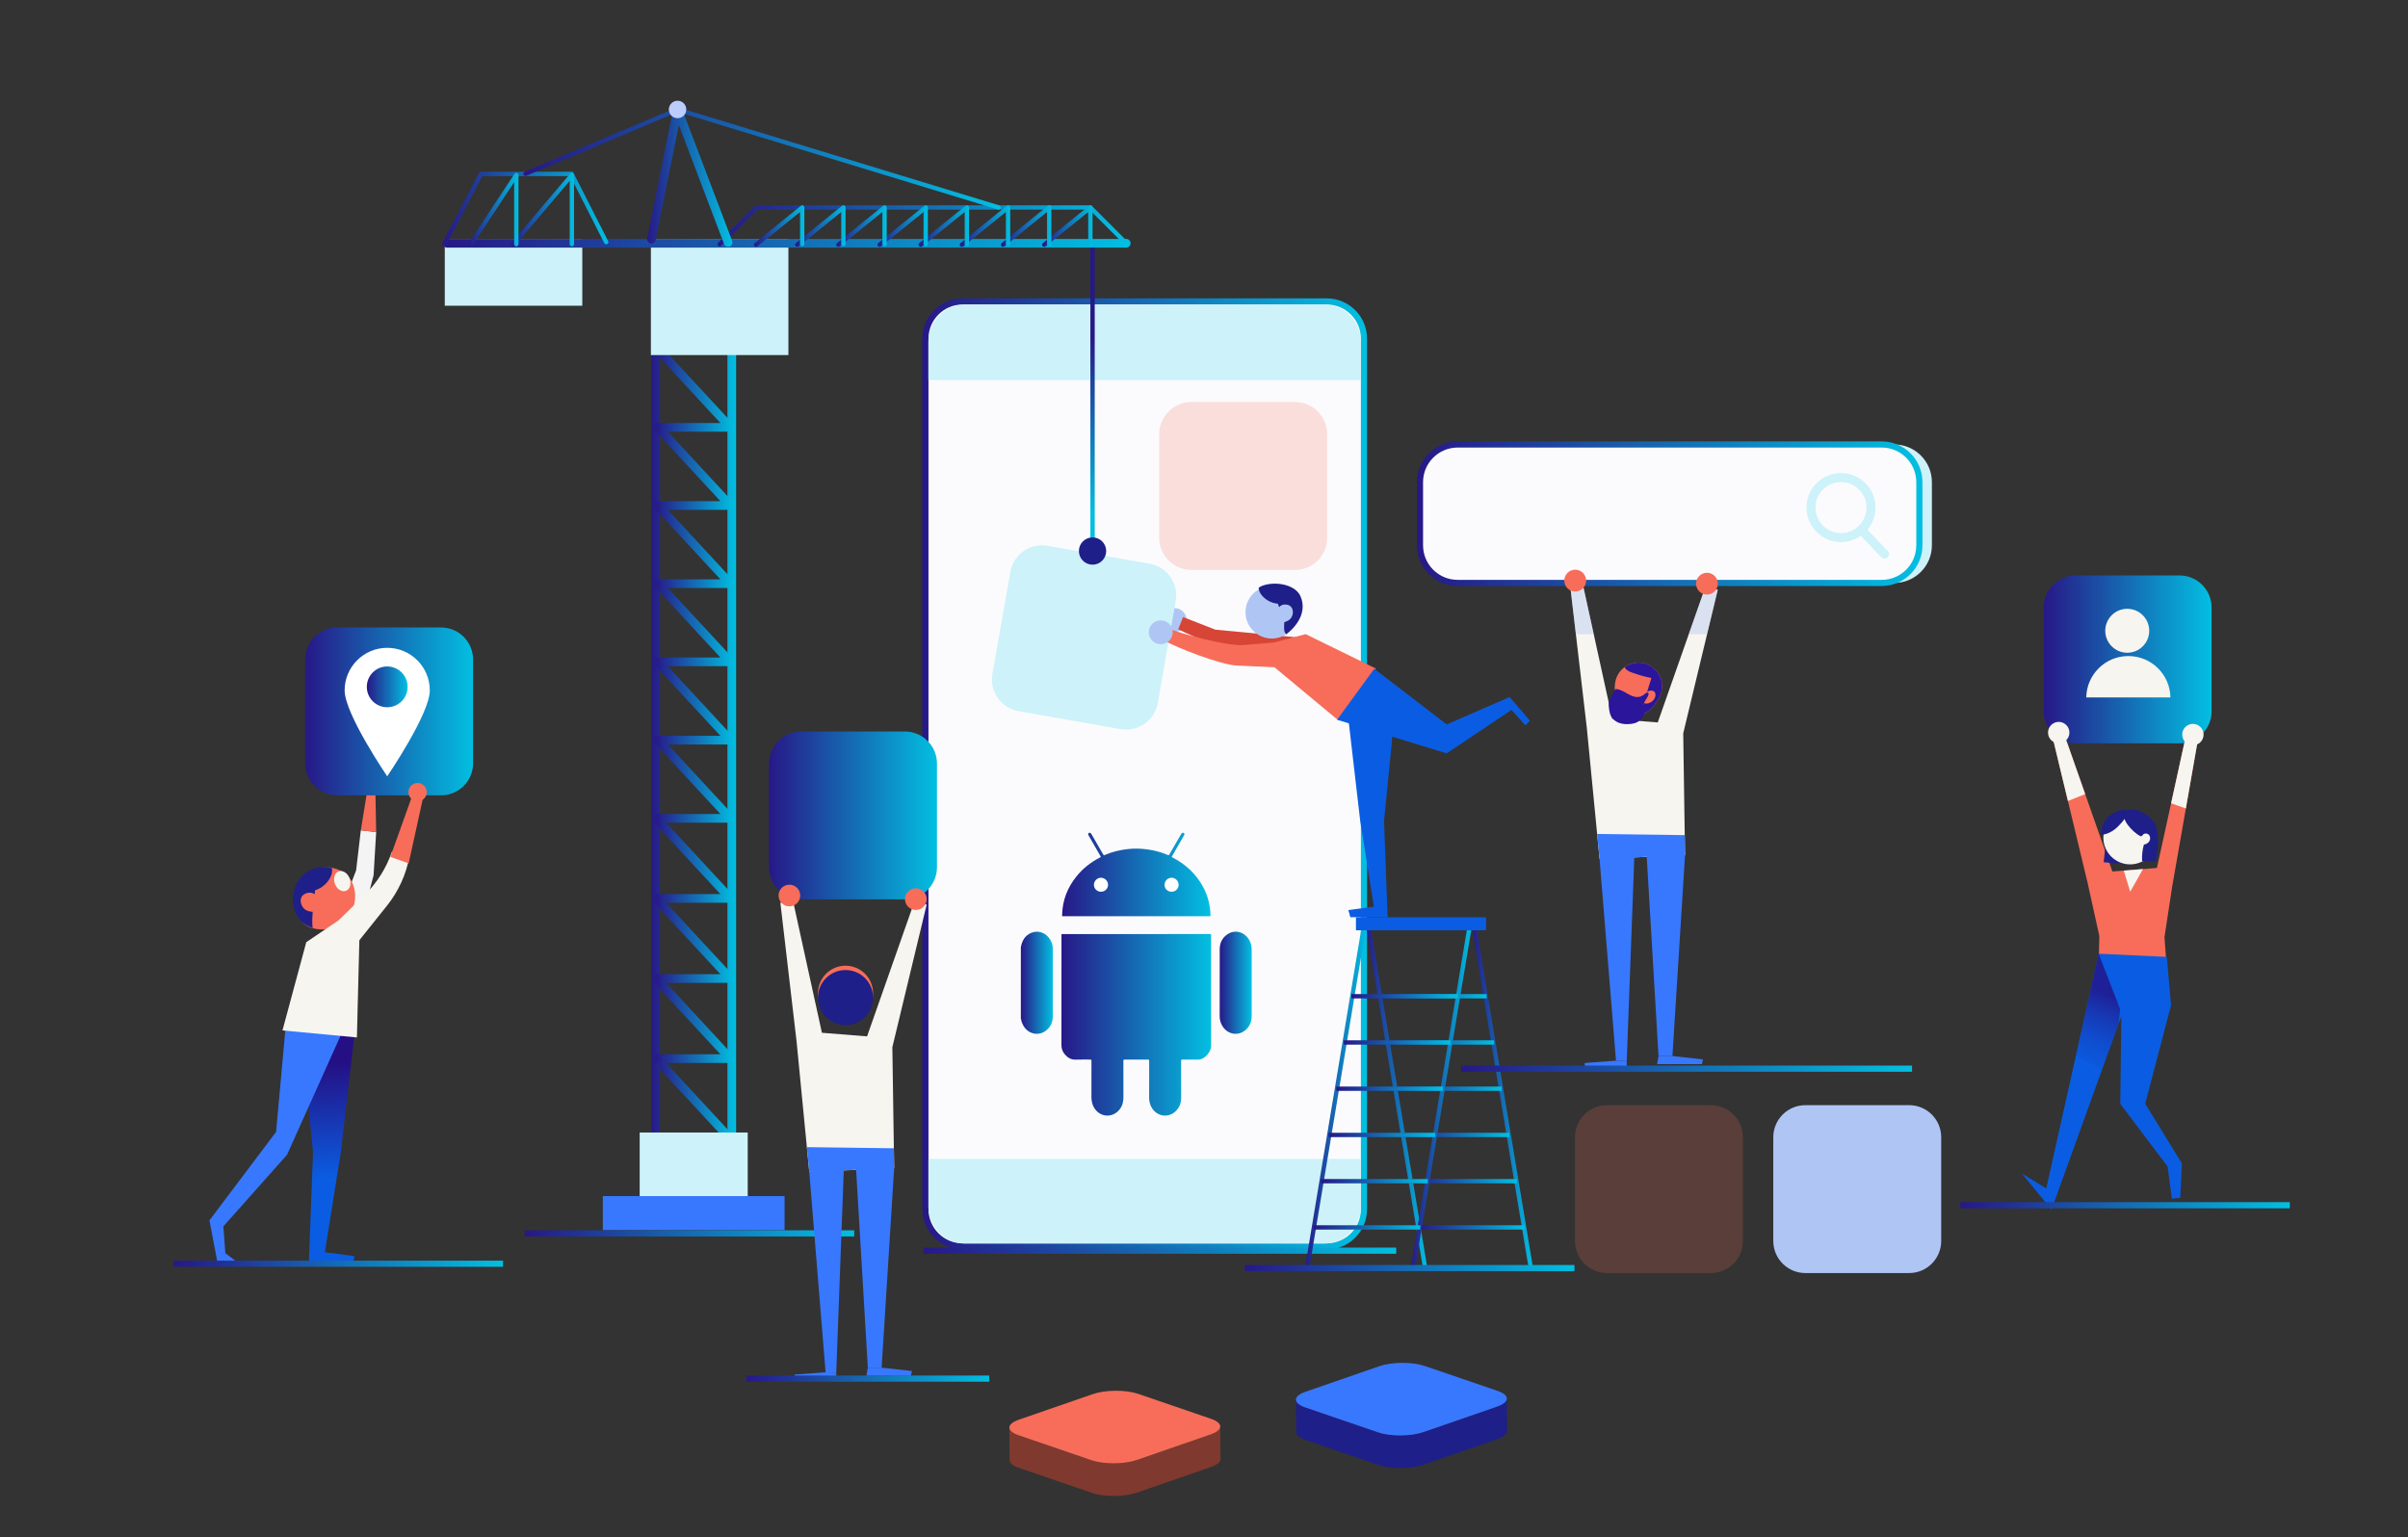 <?xml version="1.0" encoding="utf-8"?>
<!-- Generator: Adobe Illustrator 17.0.0, SVG Export Plug-In . SVG Version: 6.00 Build 0)  -->
<!DOCTYPE svg PUBLIC "-//W3C//DTD SVG 1.1//EN" "http://www.w3.org/Graphics/SVG/1.1/DTD/svg11.dtd">
<svg version="1.1" xmlns="http://www.w3.org/2000/svg" xmlns:xlink="http://www.w3.org/1999/xlink" x="0px" y="0px" width="783px"
	 height="500px" viewBox="0 0 783 500" enable-background="new 0 0 783 500" xml:space="preserve">
<rect x="0" y="0" width="783" height="500" fill="#333333" stroke="none"/>
<g id="BACKGROUND" display="none">
	<rect x="283" display="inline" fill="#AFC6F5" width="500" height="500"/>
</g>
<g id="OBJECTS">
	<polygon fill="#F4F4F4" points="117.328,270.033 115.792,283.091 106.594,306.971 115.005,309.559 121.474,284.652 
		122.321,270.609 	"/>
	
		<linearGradient id="SVGID_1_" gradientUnits="userSpaceOnUse" x1="643.599" y1="345.89" x2="641.43" y2="383.695" gradientTransform="matrix(-1 0 0 1 749.987 0)">
		<stop  offset="0.003" style="stop-color:#241084"/>
		<stop  offset="0.99" style="stop-color:#0A5DE2"/>
	</linearGradient>
	<polygon fill="url(#SVGID_1_)" points="97.673,333.176 101.782,374.733 100.413,411.265 114.569,411.265 115.33,408.544 
		105.626,407.251 110.801,374.904 115.471,334.676 	"/>
	<polygon fill="#3878FF" points="92.996,332.711 89.776,368.111 68.104,396.9 70.692,410.485 77.161,410.485 73.279,407.574 
		72.632,398.84 93.334,375.551 112.096,333.823 	"/>
	<polygon fill="#F76D59" points="122.321,270.609 122.069,257.445 119.422,257.114 117.328,270.033 	"/>
	<g>
		<path fill="#F76D59" d="M96.585,288.848c-0.976,4.787-1.029,12.107,6.156,13.26c7.129,1.144,11.427-3.375,12.47-8.148
			c1.043-4.773-0.721-10.913-8.095-11.865C102.271,281.47,97.365,285.019,96.585,288.848z"/>
		<path fill="#1F1F89" d="M101.75,301.778c-5.129-1.379-7.075-6.325-6.336-11.317c0.905-6.108,6.929-9.41,11.701-8.366
			c0.288,0.063,0.547,0.18,0.822,0.269c0.096,0.74,0.054,1.505-0.156,2.112c-0.819,2.359-2.919,4.327-5.308,5.051
			C102.473,289.527,100.975,300.231,101.75,301.778z"/>
		<path fill="#F76D59" d="M101.153,290.341c-0.726-0.107-1.476,0.074-2.12,0.426c-2.075,1.131-1.347,4.245,0.486,5.23
			c0.592,0.318,1.261,0.472,1.929,0.537c0.579,0.056,1.198,0.037,1.694-0.267c0.48-0.294,0.78-0.827,0.889-1.379
			c0.109-0.553,0.044-1.126-0.077-1.675C103.678,291.958,102.467,290.534,101.153,290.341z"/>
		
			<ellipse transform="matrix(-0.937 0.35 -0.35 -0.937 315.981 516.072)" fill="#F7F5EF" cx="111.41" cy="286.557" rx="2.551" ry="3.38"/>
	</g>
	<circle fill="#8E574A" cx="120.911" cy="255.625" r="2.977"/>
	<path fill="#F7F5EF" d="M131.922,275.602l-4.519,1.495c-1.839,5.324-4.902,10.142-8.941,14.068l-8.459,8.219l-10.415,7.034
		l-7.737,28.699l24.203,2.283l0.799-31.623l8.986-11.233c3.694-4.618,6.195-10.075,7.279-15.889L131.922,275.602z"/>
	<linearGradient id="SVGID_2_" gradientUnits="userSpaceOnUse" x1="99.229" y1="231.364" x2="153.831" y2="231.364">
		<stop  offset="0" style="stop-color:#271887"/>
		<stop  offset="1" style="stop-color:#02BFE1"/>
	</linearGradient>
	<path fill="url(#SVGID_2_)" d="M143.396,204.063h-33.733c-5.763,0-10.434,4.672-10.434,10.434v33.733
		c0,5.763,4.672,10.434,10.434,10.434h33.733c5.763,0,10.434-4.672,10.434-10.434v-33.733
		C153.831,208.735,149.159,204.063,143.396,204.063z"/>
	<circle fill="#F76D59" cx="135.786" cy="257.618" r="2.977"/>
	<polygon fill="#F76D59" points="126.929,278.674 132.883,280.787 137.668,258.981 134.253,258.205 	"/>
	<path fill="#FFFFFF" d="M139.757,224.534c0,7.647-13.847,27.945-13.847,27.945s-13.847-20.298-13.847-27.945
		c0-7.648,6.2-13.847,13.847-13.847C133.557,210.687,139.757,216.886,139.757,224.534z"/>
	<linearGradient id="SVGID_3_" gradientUnits="userSpaceOnUse" x1="119.275" y1="223.38" x2="132.545" y2="223.38">
		<stop  offset="0" style="stop-color:#271887"/>
		<stop  offset="1" style="stop-color:#02BFE1"/>
	</linearGradient>
	<circle fill="url(#SVGID_3_)" cx="125.91" cy="223.38" r="6.635"/>
	<linearGradient id="SVGID_4_" gradientUnits="userSpaceOnUse" x1="56.435" y1="410.991" x2="163.573" y2="410.991">
		<stop  offset="0" style="stop-color:#271887"/>
		<stop  offset="1" style="stop-color:#02BFE1"/>
	</linearGradient>
	
		<line fill="#FBFBFD" stroke="url(#SVGID_4_)" stroke-width="2" stroke-miterlimit="10" x1="56.435" y1="410.991" x2="163.573" y2="410.991"/>
	<linearGradient id="SVGID_5_" gradientUnits="userSpaceOnUse" x1="299.91" y1="251.695" x2="444.515" y2="251.695">
		<stop  offset="0" style="stop-color:#271887"/>
		<stop  offset="1" style="stop-color:#02BFE1"/>
	</linearGradient>
	<path fill="#FBFBFD" stroke="url(#SVGID_5_)" stroke-width="2" stroke-miterlimit="10" d="M431.407,98.036H313.018
		c-6.687,0-12.108,5.421-12.108,12.108v283.102c0,6.687,5.421,12.108,12.108,12.108h118.389c6.687,0,12.108-5.421,12.108-12.108
		V110.144C443.515,103.457,438.094,98.036,431.407,98.036z"/>
	<path fill="#CDF2F9" d="M430.564,99.054H313.815c-6.594,0-11.94,5.463-11.94,12.201v12.362h140.629v-12.362
		C442.504,104.517,437.158,99.054,430.564,99.054z"/>
	<path fill="#CDF2F9" d="M301.891,376.905v15.437c0,6.687,5.345,12.108,11.937,12.108h116.72c6.593,0,11.937-5.421,11.937-12.108
		v-15.437H301.891z"/>
	<path opacity="0.2" fill="#F76D59" d="M421.113,130.757H387.38c-5.763,0-10.434,4.672-10.434,10.434v33.733
		c0,5.763,4.672,10.434,10.434,10.434h33.733c5.763,0,10.434-4.672,10.434-10.434v-33.733
		C431.547,135.429,426.875,130.757,421.113,130.757z"/>
	<path fill="#AFC6F5" d="M620.779,359.423h-33.733c-5.763,0-10.434,4.672-10.434,10.435v33.733c0,5.763,4.672,10.434,10.434,10.434
		h33.733c5.763,0,10.434-4.672,10.434-10.434v-33.733C631.214,364.094,626.542,359.423,620.779,359.423z"/>
	<path opacity="0.2" fill="#F76D59" d="M556.294,359.423h-33.733c-5.763,0-10.435,4.672-10.435,10.435v33.733
		c0,5.763,4.672,10.434,10.435,10.434h33.733c5.763,0,10.435-4.672,10.435-10.434v-33.733
		C566.728,364.094,562.057,359.423,556.294,359.423z"/>
	<linearGradient id="SVGID_6_" gradientUnits="userSpaceOnUse" x1="300.337" y1="406.748" x2="453.999" y2="406.748">
		<stop  offset="0" style="stop-color:#271887"/>
		<stop  offset="1" style="stop-color:#02BFE1"/>
	</linearGradient>
	
		<line fill="#FBFBFD" stroke="url(#SVGID_6_)" stroke-width="2" stroke-miterlimit="10" x1="300.337" y1="406.748" x2="453.999" y2="406.748"/>
	<g>
		<g>
			<linearGradient id="SVGID_7_" gradientUnits="userSpaceOnUse" x1="478.407" y1="356.375" x2="498.516" y2="356.375">
				<stop  offset="0" style="stop-color:#271887"/>
				<stop  offset="1" style="stop-color:#02BFE1"/>
			</linearGradient>
			<polygon fill="url(#SVGID_7_)" points="497.126,412.802 478.407,300.18 479.797,299.949 498.516,412.57 			"/>
		</g>
		<g>
			<linearGradient id="SVGID_8_" gradientUnits="userSpaceOnUse" x1="444.037" y1="356.375" x2="464.147" y2="356.375">
				<stop  offset="0" style="stop-color:#271887"/>
				<stop  offset="1" style="stop-color:#02BFE1"/>
			</linearGradient>
			<polygon fill="url(#SVGID_8_)" points="462.757,412.802 444.037,300.18 445.427,299.949 464.147,412.57 			"/>
		</g>
		<g>
			<linearGradient id="SVGID_9_" gradientUnits="userSpaceOnUse" x1="448.721" y1="324" x2="483.398" y2="324">
				<stop  offset="0" style="stop-color:#271887"/>
				<stop  offset="1" style="stop-color:#02BFE1"/>
			</linearGradient>
			<rect x="448.722" y="323.295" fill="url(#SVGID_9_)" width="34.676" height="1.41"/>
		</g>
		<g>
			<linearGradient id="SVGID_10_" gradientUnits="userSpaceOnUse" x1="451.176" y1="339.037" x2="485.853" y2="339.037">
				<stop  offset="0" style="stop-color:#271887"/>
				<stop  offset="1" style="stop-color:#02BFE1"/>
			</linearGradient>
			<rect x="451.176" y="338.332" fill="url(#SVGID_10_)" width="34.677" height="1.41"/>
		</g>
		<g>
			<linearGradient id="SVGID_11_" gradientUnits="userSpaceOnUse" x1="453.632" y1="354.074" x2="488.308" y2="354.074">
				<stop  offset="0" style="stop-color:#271887"/>
				<stop  offset="1" style="stop-color:#02BFE1"/>
			</linearGradient>
			<rect x="453.632" y="353.369" fill="url(#SVGID_11_)" width="34.676" height="1.41"/>
		</g>
		<g>
			<linearGradient id="SVGID_12_" gradientUnits="userSpaceOnUse" x1="456.087" y1="369.11" x2="490.763" y2="369.11">
				<stop  offset="0" style="stop-color:#271887"/>
				<stop  offset="1" style="stop-color:#02BFE1"/>
			</linearGradient>
			<rect x="456.087" y="368.405" fill="url(#SVGID_12_)" width="34.676" height="1.41"/>
		</g>
		<g>
			<linearGradient id="SVGID_13_" gradientUnits="userSpaceOnUse" x1="458.541" y1="384.147" x2="493.217" y2="384.147">
				<stop  offset="0" style="stop-color:#271887"/>
				<stop  offset="1" style="stop-color:#02BFE1"/>
			</linearGradient>
			<rect x="458.541" y="383.442" fill="url(#SVGID_13_)" width="34.676" height="1.41"/>
		</g>
		<g>
			<linearGradient id="SVGID_14_" gradientUnits="userSpaceOnUse" x1="460.996" y1="399.183" x2="495.673" y2="399.183">
				<stop  offset="0" style="stop-color:#271887"/>
				<stop  offset="1" style="stop-color:#02BFE1"/>
			</linearGradient>
			<rect x="460.996" y="398.478" fill="url(#SVGID_14_)" width="34.677" height="1.41"/>
		</g>
	</g>
	<g>
		<g>
			<linearGradient id="SVGID_15_" gradientUnits="userSpaceOnUse" x1="424.3" y1="356.375" x2="444.41" y2="356.375">
				<stop  offset="0" style="stop-color:#271887"/>
				<stop  offset="1" style="stop-color:#02BFE1"/>
			</linearGradient>
			<polygon fill="url(#SVGID_15_)" points="425.69,412.802 424.3,412.57 443.019,299.949 444.41,300.18 			"/>
		</g>
		<g>
			<linearGradient id="SVGID_16_" gradientUnits="userSpaceOnUse" x1="458.67" y1="356.375" x2="478.779" y2="356.375">
				<stop  offset="0" style="stop-color:#271887"/>
				<stop  offset="1" style="stop-color:#02BFE1"/>
			</linearGradient>
			<polygon fill="url(#SVGID_16_)" points="460.06,412.802 458.67,412.57 477.388,299.949 478.779,300.18 			"/>
		</g>
		<g>
			<linearGradient id="SVGID_17_" gradientUnits="userSpaceOnUse" x1="439.418" y1="324" x2="474.094" y2="324">
				<stop  offset="0" style="stop-color:#271887"/>
				<stop  offset="1" style="stop-color:#02BFE1"/>
			</linearGradient>
			<rect x="439.418" y="323.295" fill="url(#SVGID_17_)" width="34.676" height="1.41"/>
		</g>
		<g>
			<linearGradient id="SVGID_18_" gradientUnits="userSpaceOnUse" x1="436.963" y1="339.037" x2="471.639" y2="339.037">
				<stop  offset="0" style="stop-color:#271887"/>
				<stop  offset="1" style="stop-color:#02BFE1"/>
			</linearGradient>
			<rect x="436.963" y="338.332" fill="url(#SVGID_18_)" width="34.676" height="1.41"/>
		</g>
		<g>
			<linearGradient id="SVGID_19_" gradientUnits="userSpaceOnUse" x1="434.508" y1="354.074" x2="469.185" y2="354.074">
				<stop  offset="0" style="stop-color:#271887"/>
				<stop  offset="1" style="stop-color:#02BFE1"/>
			</linearGradient>
			<rect x="434.508" y="353.369" fill="url(#SVGID_19_)" width="34.677" height="1.41"/>
		</g>
		<g>
			<linearGradient id="SVGID_20_" gradientUnits="userSpaceOnUse" x1="432.053" y1="369.11" x2="466.73" y2="369.11">
				<stop  offset="0" style="stop-color:#271887"/>
				<stop  offset="1" style="stop-color:#02BFE1"/>
			</linearGradient>
			<rect x="432.053" y="368.405" fill="url(#SVGID_20_)" width="34.677" height="1.41"/>
		</g>
		<g>
			<linearGradient id="SVGID_21_" gradientUnits="userSpaceOnUse" x1="429.598" y1="384.147" x2="464.274" y2="384.147">
				<stop  offset="0" style="stop-color:#271887"/>
				<stop  offset="1" style="stop-color:#02BFE1"/>
			</linearGradient>
			<rect x="429.598" y="383.442" fill="url(#SVGID_21_)" width="34.676" height="1.41"/>
		</g>
		<g>
			<linearGradient id="SVGID_22_" gradientUnits="userSpaceOnUse" x1="427.143" y1="399.183" x2="461.819" y2="399.183">
				<stop  offset="0" style="stop-color:#271887"/>
				<stop  offset="1" style="stop-color:#02BFE1"/>
			</linearGradient>
			<rect x="427.143" y="398.478" fill="url(#SVGID_22_)" width="34.676" height="1.41"/>
		</g>
	</g>
	<g>
		<rect x="440.91" y="298.314" fill="#0A5DE2" width="42.292" height="4.229"/>
	</g>
	<polygon fill="#F7F5EF" points="520.121,279.315 515.981,236.732 510.658,191.191 514.798,190.6 524.261,233.775 539.047,234.958 
		554.424,191.191 558.564,191.782 547.327,238.506 547.918,278.133 	"/>
	<path fill="#F76D59" d="M525.383,221.137c-1.117,4.081,0.646,10.629,4.727,11.747c4.081,1.117,8.935-3.619,10.052-7.7
		c1.118-4.081-1.285-8.296-5.366-9.413C530.715,214.653,526.501,217.056,525.383,221.137z"/>
	<path fill="#2B159B" d="M530.839,218.781c-0.835-0.229-2.003-0.801-2.448-1.587c-0.042-0.074-0.061-0.144-0.086-0.216
		c1.814-1.309,4.165-1.845,6.491-1.208c4.081,1.118,6.484,5.332,5.366,9.413c-0.798,2.914-3.502,6.151-6.469,7.363
		c0.054-0.822,0.254-1.637,0.464-2.438c0.846-3.227,1.788-6.428,2.823-9.599C534.893,220.094,532.838,219.515,530.839,218.781z"/>
	<path fill="#F76D59" d="M535.608,225.021c0.554-0.404,1.31-0.587,1.94-0.317c0.146,0.062,0.283,0.148,0.395,0.261
		c0.305,0.304,0.394,0.769,0.357,1.198c-0.102,1.184-1.077,2.178-2.212,2.53c-0.322,0.1-0.665,0.156-0.998,0.105
		c-0.334-0.05-0.659-0.217-0.853-0.493C533.523,227.286,534.812,225.601,535.608,225.021z"/>
	<polygon fill="#3878FF" points="547.918,278.133 543.815,343.448 539.296,343.448 535.459,278.663 531.424,278.834 
		528.956,345.046 525.471,344.965 520.121,279.315 519.334,271.228 547.821,271.599 	"/>
	<polygon fill="#3878FF" points="543.815,343.448 553.75,344.543 553.391,346.083 538.841,346.083 539.296,343.448 	"/>
	<polygon fill="#3878FF" points="528.956,345.046 528.956,346.901 515.309,347.417 515.309,345.711 525.471,344.965 	"/>
	<path fill="#2B159B" d="M532.706,226.673c-2.485,0.27-4.462-2.236-6.942-2.551c-0.155-0.02-0.32-0.029-0.461,0.037
		c-0.184,0.086-0.289,0.279-0.382,0.46c-0.315,0.613-0.629,1.225-0.943,1.838c-0.321,0.626-0.646,1.261-0.786,1.95
		c-0.169,0.825-0.064,1.68,0.075,2.51c0.111,0.658,0.246,1.321,0.541,1.919c0.527,1.07,1.54,1.851,2.661,2.26
		c1.12,0.409,2.341,0.473,3.529,0.367c0.81-0.072,1.626-0.225,2.352-0.591c1.609-0.811,2.588-2.716,2.312-4.496
		c-0.068-0.44-0.205-0.878-0.158-1.321c0.047-0.432,0.265-0.825,0.479-1.203c0.243-0.431,1.884-2.581,0.599-2.593
		c-0.39-0.004-0.955,0.664-1.296,0.861C533.797,226.404,533.269,226.612,532.706,226.673z"/>
	<g opacity="0.4">
		<polygon fill="#AFC6F5" points="549.124,206.278 555.078,206.278 558.564,191.782 554.424,191.191 		"/>
		<polygon fill="#AFC6F5" points="514.798,190.6 510.658,191.191 512.421,206.278 518.234,206.278 		"/>
	</g>
	<path fill="#CDF2F9" d="M615.937,144.553H478.053c-6.765,0-12.25,5.484-12.25,12.25v20.531c0,6.765,5.484,12.25,12.25,12.25
		h137.884c6.765,0,12.25-5.484,12.25-12.25v-20.531C628.187,150.037,622.702,144.553,615.937,144.553z"/>
	<linearGradient id="SVGID_23_" gradientUnits="userSpaceOnUse" x1="460.732" y1="167.068" x2="625.115" y2="167.068">
		<stop  offset="0" style="stop-color:#271887"/>
		<stop  offset="1" style="stop-color:#02BFE1"/>
	</linearGradient>
	<path fill="#FBFBFD" stroke="url(#SVGID_23_)" stroke-width="2" stroke-miterlimit="10" d="M611.866,144.553H473.981
		c-6.765,0-12.25,5.484-12.25,12.25v20.531c0,6.765,5.484,12.25,12.25,12.25h137.884c6.765,0,12.25-5.484,12.25-12.25v-20.531
		C624.115,150.037,618.631,144.553,611.866,144.553z"/>
	<path fill="#CDF2F9" d="M613.842,179.177l-6.617-6.882c1.702-2.024,2.634-4.57,2.634-7.22c0-6.191-5.037-11.228-11.23-11.228
		c-6.19,0-11.227,5.037-11.227,11.228c0,6.193,5.037,11.229,11.227,11.229c2.324,0,4.541-0.7,6.434-2.033l6.67,6.937
		c0.279,0.291,0.653,0.45,1.056,0.45c0.379,0,0.738-0.145,1.013-0.409C614.385,180.688,614.402,179.761,613.842,179.177
		L613.842,179.177z M598.629,156.777c4.577,0,8.3,3.724,8.3,8.298c0,4.577-3.724,8.3-8.3,8.3c-4.574,0-8.297-3.723-8.297-8.3
		C590.331,160.501,594.054,156.777,598.629,156.777L598.629,156.777z M598.629,156.777"/>
	<linearGradient id="SVGID_24_" gradientUnits="userSpaceOnUse" x1="475.119" y1="347.554" x2="621.731" y2="347.554">
		<stop  offset="0" style="stop-color:#271887"/>
		<stop  offset="1" style="stop-color:#02BFE1"/>
	</linearGradient>
	
		<line fill="#FBFBFD" stroke="url(#SVGID_24_)" stroke-width="2" stroke-miterlimit="10" x1="475.119" y1="347.554" x2="621.731" y2="347.554"/>
	<circle fill="#F76D59" cx="512.205" cy="188.825" r="3.549"/>
	<circle fill="#F76D59" cx="555.052" cy="189.827" r="3.549"/>
	<circle fill="#AFC6F5" cx="381.949" cy="201.647" r="3.886"/>
	<path fill="#CDF2F9" d="M373.836,183.338l-33.225-5.833c-5.676-0.997-11.085,2.797-12.082,8.473l-5.833,33.225
		c-0.996,5.676,2.797,11.085,8.473,12.081l33.225,5.833c5.676,0.997,11.085-2.797,12.082-8.473l5.833-33.225
		C383.306,189.744,379.512,184.335,373.836,183.338z"/>
	<g>
		<linearGradient id="SVGID_25_" gradientUnits="userSpaceOnUse" x1="212.941" y1="357.876" x2="238.881" y2="357.876">
			<stop  offset="0" style="stop-color:#271887"/>
			<stop  offset="1" style="stop-color:#02BFE1"/>
		</linearGradient>
		<path fill="url(#SVGID_25_)" d="M213.036,371.747h24.435c0.56,0,1.068-0.332,1.292-0.845c0.224-0.514,0.123-1.111-0.257-1.523
			l-23.495-25.374l-2.069,1.915l21.304,23.007h-21.208V371.747z"/>
	</g>
	<polygon fill="#D64536" points="384.688,200.677 395.175,204.778 425.676,207.662 415.493,214.847 394.065,209.7 383.111,204.682 	
		"/>
	<circle fill="#AFC6F5" cx="413.549" cy="199.109" r="8.554"/>
	<polygon fill="#0A5DE2" points="453.557,231.422 450.038,267.011 451.211,298.298 439.088,298.298 438.436,295.968 446.746,294.86 
		442.314,267.158 438.315,232.707 	"/>
	<path fill="#F76D59" d="M379.81,204.373c4.468,1.818,19.468,5.808,24.276,5.419l10.068-0.814l10.408-2.743l22.857,11.204
		l-12.182,16.883l-20.827-17.325l-12.307-0.547c-5.06-0.225-19.417-5.703-23.775-8.284L379.81,204.373z"/>
	<path fill="#1F1F89" d="M422.856,193.869c-1.781-4.029-8.936-5.012-12.92-3.135c-0.24,0.113-0.445,0.268-0.668,0.402
		c0.065,0.67,0.255,1.334,0.562,1.824c1.195,1.908,3.436,3.216,5.682,3.372c0,0,0.168,0.444,0.42,1.129
		c0.266-0.293,0.561-0.546,0.904-0.679c0.616-0.24,1.312-0.231,1.949-0.052c2.051,0.577,2.038,3.46,0.625,4.694
		c-0.456,0.399-1.013,0.669-1.588,0.86c-0.069,0.023-0.144,0.029-0.215,0.049c-0.186,2.77-0.016,3.092,0.587,3.958
		C421.448,203.899,425.203,199.179,422.856,193.869z"/>
	<polygon fill="#0A5DE2" points="490.876,226.696 470.423,235.606 446.865,217.502 434.781,234.077 470.406,245.013 491.494,230.87 
		495.976,235.876 497.49,234.407 	"/>
	<circle fill="#AFC6F5" cx="377.437" cy="205.628" r="3.886"/>
	<g>
		<linearGradient id="SVGID_26_" gradientUnits="userSpaceOnUse" x1="211.777" y1="244.533" x2="239.359" y2="244.533">
			<stop  offset="0" style="stop-color:#271887"/>
			<stop  offset="1" style="stop-color:#02BFE1"/>
		</linearGradient>
		<path fill="url(#SVGID_26_)" d="M211.777,105.909h27.583v277.248h-27.583V105.909z M236.54,108.728h-21.944v271.609h21.944
			V108.728z"/>
	</g>
	<rect x="208.001" y="368.318" fill="#CDF2F9" width="35.134" height="25.177"/>
	<g>
		<linearGradient id="SVGID_27_" gradientUnits="userSpaceOnUse" x1="212.941" y1="253.682" x2="238.881" y2="253.682">
			<stop  offset="0" style="stop-color:#271887"/>
			<stop  offset="1" style="stop-color:#02BFE1"/>
		</linearGradient>
		<path fill="url(#SVGID_27_)" d="M213.036,267.552h24.435c0.56,0,1.068-0.332,1.292-0.845c0.224-0.514,0.123-1.111-0.257-1.523
			l-23.495-25.374l-2.069,1.915l21.304,23.007h-21.208V267.552z"/>
	</g>
	<g>
		<linearGradient id="SVGID_28_" gradientUnits="userSpaceOnUse" x1="212.941" y1="279.73" x2="238.881" y2="279.73">
			<stop  offset="0" style="stop-color:#271887"/>
			<stop  offset="1" style="stop-color:#02BFE1"/>
		</linearGradient>
		<path fill="url(#SVGID_28_)" d="M213.036,293.601h24.435c0.56,0,1.068-0.332,1.292-0.845c0.224-0.514,0.123-1.111-0.257-1.523
			L215.01,265.86l-2.069,1.915l21.304,23.007h-21.208V293.601z"/>
	</g>
	<g>
		<linearGradient id="SVGID_29_" gradientUnits="userSpaceOnUse" x1="212.941" y1="305.779" x2="238.881" y2="305.779">
			<stop  offset="0" style="stop-color:#271887"/>
			<stop  offset="1" style="stop-color:#02BFE1"/>
		</linearGradient>
		<path fill="url(#SVGID_29_)" d="M213.036,319.65h24.435c0.56,0,1.068-0.332,1.292-0.845c0.224-0.514,0.123-1.111-0.257-1.523
			l-23.495-25.374l-2.069,1.915l21.304,23.007h-21.208V319.65z"/>
	</g>
	<g>
		<linearGradient id="SVGID_30_" gradientUnits="userSpaceOnUse" x1="212.941" y1="331.827" x2="238.881" y2="331.827">
			<stop  offset="0" style="stop-color:#271887"/>
			<stop  offset="1" style="stop-color:#02BFE1"/>
		</linearGradient>
		<path fill="url(#SVGID_30_)" d="M213.036,345.698h24.435c0.56,0,1.068-0.332,1.292-0.845s0.123-1.111-0.257-1.522l-23.495-25.374
			l-2.069,1.915l21.304,23.007h-21.208V345.698z"/>
	</g>
	<g>
		<linearGradient id="SVGID_31_" gradientUnits="userSpaceOnUse" x1="212.941" y1="228.259" x2="238.881" y2="228.259">
			<stop  offset="0" style="stop-color:#271887"/>
			<stop  offset="1" style="stop-color:#02BFE1"/>
		</linearGradient>
		<path fill="url(#SVGID_31_)" d="M213.036,242.13h24.435c0.56,0,1.068-0.332,1.292-0.845s0.123-1.111-0.257-1.522l-23.495-25.375
			l-2.069,1.915l21.304,23.008h-21.208V242.13z"/>
	</g>
	<g>
		<linearGradient id="SVGID_32_" gradientUnits="userSpaceOnUse" x1="212.941" y1="202.79" x2="238.881" y2="202.79">
			<stop  offset="0" style="stop-color:#271887"/>
			<stop  offset="1" style="stop-color:#02BFE1"/>
		</linearGradient>
		<path fill="url(#SVGID_32_)" d="M213.036,216.661h24.435c0.56,0,1.068-0.332,1.292-0.845c0.224-0.513,0.123-1.111-0.257-1.522
			l-23.495-25.375l-2.069,1.915l21.304,23.008h-21.208V216.661z"/>
	</g>
	<g>
		<linearGradient id="SVGID_33_" gradientUnits="userSpaceOnUse" x1="212.941" y1="177.366" x2="238.881" y2="177.366">
			<stop  offset="0" style="stop-color:#271887"/>
			<stop  offset="1" style="stop-color:#02BFE1"/>
		</linearGradient>
		<path fill="url(#SVGID_33_)" d="M213.036,191.237h24.435c0.56,0,1.068-0.332,1.292-0.845c0.224-0.514,0.123-1.111-0.257-1.522
			l-23.495-25.375l-2.069,1.915l21.304,23.008h-21.208V191.237z"/>
	</g>
	<g>
		<linearGradient id="SVGID_34_" gradientUnits="userSpaceOnUse" x1="212.941" y1="151.943" x2="238.881" y2="151.943">
			<stop  offset="0" style="stop-color:#271887"/>
			<stop  offset="1" style="stop-color:#02BFE1"/>
		</linearGradient>
		<path fill="url(#SVGID_34_)" d="M213.036,165.814h24.435c0.56,0,1.068-0.332,1.292-0.845c0.224-0.514,0.123-1.111-0.257-1.522
			l-23.495-25.375l-2.069,1.915l21.304,23.008h-21.208V165.814z"/>
	</g>
	<g>
		<linearGradient id="SVGID_35_" gradientUnits="userSpaceOnUse" x1="212.941" y1="126.52" x2="238.881" y2="126.52">
			<stop  offset="0" style="stop-color:#271887"/>
			<stop  offset="1" style="stop-color:#02BFE1"/>
		</linearGradient>
		<path fill="url(#SVGID_35_)" d="M213.036,140.391h24.435c0.56,0,1.068-0.332,1.292-0.845s0.123-1.111-0.257-1.522l-23.495-25.375
			l-2.069,1.915l21.304,23.008h-21.208V140.391z"/>
	</g>
	<g>
		<path fill="#3878FF" d="M213.036,114.968h24.435c0.56,0,1.068-0.332,1.292-0.845c0.224-0.514,0.123-1.111-0.257-1.522
			L215.01,87.226l-2.069,1.915l21.304,23.008h-21.208V114.968z"/>
	</g>
	<rect x="211.647" y="77.777" fill="#CDF2F9" width="44.715" height="37.697"/>
	<rect x="144.627" y="77.777" fill="#CDF2F9" width="44.715" height="21.653"/>
	<g>
		<linearGradient id="SVGID_36_" gradientUnits="userSpaceOnUse" x1="143.959" y1="79.121" x2="367.636" y2="79.121">
			<stop  offset="0" style="stop-color:#271887"/>
			<stop  offset="1" style="stop-color:#02BFE1"/>
		</linearGradient>
		<path fill="url(#SVGID_36_)" d="M145.369,80.53h220.857c0.778,0,1.41-0.631,1.41-1.41s-0.631-1.41-1.41-1.41H145.369
			c-0.779,0-1.41,0.631-1.41,1.41S144.59,80.53,145.369,80.53z"/>
	</g>
	<g>
		<linearGradient id="SVGID_37_" gradientUnits="userSpaceOnUse" x1="355.261" y1="109.609" x2="355.261" y2="166.988">
			<stop  offset="0" style="stop-color:#271887"/>
			<stop  offset="1" style="stop-color:#02BFE1"/>
		</linearGradient>
		<rect x="354.556" y="80.59" fill="url(#SVGID_37_)" width="1.41" height="96.743"/>
	</g>
	<path fill="#B0D8FF" d="M224.313,78.181"/>
	<rect x="196.017" y="388.994" fill="#3878FF" width="59.101" height="11.079"/>
	<g>
		<linearGradient id="SVGID_38_" gradientUnits="userSpaceOnUse" x1="233.312" y1="73.465" x2="366.531" y2="73.465">
			<stop  offset="0" style="stop-color:#271887"/>
			<stop  offset="1" style="stop-color:#02BFE1"/>
		</linearGradient>
		<path fill="url(#SVGID_38_)" d="M234.017,80.162c0.18,0,0.361-0.069,0.498-0.207l11.776-11.776h107.965l11.071,11.071
			c0.275,0.275,0.722,0.275,0.997,0c0.275-0.275,0.275-0.721,0-0.997L354.84,66.769H245.707l-12.189,12.189
			c-0.275,0.275-0.275,0.721,0,0.997C233.656,80.093,233.836,80.162,234.017,80.162z"/>
	</g>
	<g>
		<linearGradient id="SVGID_39_" gradientUnits="userSpaceOnUse" x1="143.724" y1="68.011" x2="197.834" y2="68.011">
			<stop  offset="0" style="stop-color:#271887"/>
			<stop  offset="1" style="stop-color:#02BFE1"/>
		</linearGradient>
		<path fill="url(#SVGID_39_)" d="M144.428,80.162c0.254,0,0.499-0.138,0.625-0.378l11.785-22.514h28.581l11.082,21.801
			c0.177,0.346,0.602,0.483,0.948,0.309c0.347-0.176,0.485-0.601,0.309-0.948L186.283,55.86h-30.299l-12.18,23.27
			c-0.181,0.345-0.048,0.771,0.297,0.951C144.206,80.136,144.318,80.162,144.428,80.162z"/>
	</g>
	<g>
		<linearGradient id="SVGID_40_" gradientUnits="userSpaceOnUse" x1="170.162" y1="51.553" x2="325.404" y2="51.553">
			<stop  offset="0" style="stop-color:#271887"/>
			<stop  offset="1" style="stop-color:#02BFE1"/>
		</linearGradient>
		<path fill="url(#SVGID_40_)" d="M324.699,68.169c0.302,0,0.582-0.196,0.674-0.499c0.114-0.372-0.096-0.767-0.468-0.88
			L220.539,34.967c-0.159-0.048-0.329-0.04-0.48,0.025l-49.466,20.877c-0.359,0.151-0.527,0.564-0.375,0.923
			c0.151,0.359,0.565,0.527,0.923,0.375l49.23-20.777l104.122,31.748C324.563,68.159,324.631,68.169,324.699,68.169z"/>
	</g>
	<g>
		<linearGradient id="SVGID_41_" gradientUnits="userSpaceOnUse" x1="210.413" y1="57.224" x2="238.163" y2="57.224">
			<stop  offset="0" style="stop-color:#271887"/>
			<stop  offset="1" style="stop-color:#02BFE1"/>
		</linearGradient>
		<path fill="url(#SVGID_41_)" d="M236.753,80.256c0.167,0,0.336-0.03,0.501-0.093c0.728-0.276,1.093-1.09,0.816-1.819
			l-16.434-43.242c-0.222-0.586-0.801-0.956-1.433-0.904c-0.626,0.052-1.143,0.511-1.266,1.127l-8.496,42.174
			c-0.154,0.763,0.341,1.506,1.104,1.66c0.761,0.149,1.506-0.341,1.66-1.104l7.53-37.385l14.699,38.677
			C235.649,79.909,236.185,80.256,236.753,80.256z"/>
	</g>
	<circle fill="#BCCCFD" cx="220.319" cy="35.603" r="2.841"/>
	<g>
		<linearGradient id="SVGID_42_" gradientUnits="userSpaceOnUse" x1="338.854" y1="73.532" x2="355.254" y2="73.532">
			<stop  offset="0" style="stop-color:#271887"/>
			<stop  offset="1" style="stop-color:#02BFE1"/>
		</linearGradient>
		<path fill="url(#SVGID_42_)" d="M339.559,80.296c0.156,0,0.312-0.051,0.443-0.157l13.843-11.189v10.462
			c0,0.39,0.315,0.705,0.705,0.705c0.39,0,0.705-0.315,0.705-0.705V67.474c0-0.272-0.156-0.519-0.401-0.636
			c-0.244-0.118-0.536-0.084-0.747,0.088l-14.991,12.117c-0.303,0.244-0.35,0.688-0.105,0.991
			C339.15,80.206,339.354,80.296,339.559,80.296z"/>
	</g>
	<g>
		<linearGradient id="SVGID_43_" gradientUnits="userSpaceOnUse" x1="325.468" y1="73.532" x2="341.869" y2="73.532">
			<stop  offset="0" style="stop-color:#271887"/>
			<stop  offset="1" style="stop-color:#02BFE1"/>
		</linearGradient>
		<path fill="url(#SVGID_43_)" d="M326.173,80.296c0.156,0,0.312-0.051,0.443-0.157l13.843-11.189v10.462
			c0,0.39,0.315,0.705,0.705,0.705c0.39,0,0.705-0.315,0.705-0.705V67.474c0-0.272-0.156-0.519-0.401-0.636
			c-0.243-0.118-0.535-0.084-0.747,0.088l-14.991,12.117c-0.303,0.244-0.35,0.688-0.105,0.991
			C325.764,80.206,325.967,80.296,326.173,80.296z"/>
	</g>
	<g>
		<linearGradient id="SVGID_44_" gradientUnits="userSpaceOnUse" x1="312.081" y1="73.532" x2="328.483" y2="73.532">
			<stop  offset="0" style="stop-color:#271887"/>
			<stop  offset="1" style="stop-color:#02BFE1"/>
		</linearGradient>
		<path fill="url(#SVGID_44_)" d="M312.787,80.296c0.156,0,0.312-0.051,0.443-0.157l13.843-11.189v10.462
			c0,0.39,0.315,0.705,0.705,0.705c0.389,0,0.705-0.315,0.705-0.705V67.474c0-0.272-0.156-0.519-0.401-0.636
			c-0.242-0.118-0.535-0.084-0.747,0.088l-14.991,12.117c-0.303,0.244-0.35,0.688-0.105,0.991
			C312.377,80.206,312.581,80.296,312.787,80.296z"/>
	</g>
	<g>
		<linearGradient id="SVGID_45_" gradientUnits="userSpaceOnUse" x1="298.696" y1="73.532" x2="315.096" y2="73.532">
			<stop  offset="0" style="stop-color:#271887"/>
			<stop  offset="1" style="stop-color:#02BFE1"/>
		</linearGradient>
		<path fill="url(#SVGID_45_)" d="M299.401,80.296c0.156,0,0.312-0.051,0.443-0.157l13.843-11.189v10.462
			c0,0.39,0.315,0.705,0.705,0.705c0.39,0,0.705-0.315,0.705-0.705V67.474c0-0.272-0.156-0.519-0.401-0.636
			c-0.244-0.118-0.534-0.084-0.747,0.088l-14.991,12.117c-0.303,0.244-0.35,0.688-0.104,0.991
			C298.992,80.206,299.196,80.296,299.401,80.296z"/>
	</g>
	<g>
		<linearGradient id="SVGID_46_" gradientUnits="userSpaceOnUse" x1="285.31" y1="73.532" x2="301.711" y2="73.532">
			<stop  offset="0" style="stop-color:#271887"/>
			<stop  offset="1" style="stop-color:#02BFE1"/>
		</linearGradient>
		<path fill="url(#SVGID_46_)" d="M286.015,80.296c0.156,0,0.312-0.051,0.443-0.157l13.843-11.189v10.462
			c0,0.39,0.315,0.705,0.705,0.705s0.705-0.315,0.705-0.705V67.474c0-0.272-0.156-0.519-0.401-0.636
			c-0.244-0.118-0.534-0.084-0.747,0.088l-14.991,12.117c-0.303,0.244-0.35,0.688-0.105,0.991
			C285.606,80.206,285.81,80.296,286.015,80.296z"/>
	</g>
	<g>
		<linearGradient id="SVGID_47_" gradientUnits="userSpaceOnUse" x1="271.923" y1="73.532" x2="288.325" y2="73.532">
			<stop  offset="0" style="stop-color:#271887"/>
			<stop  offset="1" style="stop-color:#02BFE1"/>
		</linearGradient>
		<path fill="url(#SVGID_47_)" d="M272.629,80.296c0.156,0,0.312-0.051,0.443-0.157l13.843-11.189v10.462
			c0,0.39,0.315,0.705,0.705,0.705s0.705-0.315,0.705-0.705V67.474c0-0.272-0.156-0.519-0.401-0.636
			c-0.242-0.118-0.535-0.084-0.747,0.088l-14.991,12.117c-0.303,0.244-0.35,0.688-0.105,0.991
			C272.22,80.206,272.423,80.296,272.629,80.296z"/>
	</g>
	<g>
		<linearGradient id="SVGID_48_" gradientUnits="userSpaceOnUse" x1="258.538" y1="73.532" x2="274.939" y2="73.532">
			<stop  offset="0" style="stop-color:#271887"/>
			<stop  offset="1" style="stop-color:#02BFE1"/>
		</linearGradient>
		<path fill="url(#SVGID_48_)" d="M259.244,80.296c0.155,0,0.312-0.051,0.443-0.157L273.53,68.95v10.462
			c0,0.39,0.315,0.705,0.705,0.705s0.705-0.315,0.705-0.705V67.474c0-0.272-0.156-0.519-0.401-0.636
			c-0.242-0.118-0.535-0.084-0.747,0.088L258.8,79.043c-0.303,0.244-0.35,0.688-0.105,0.991
			C258.834,80.206,259.038,80.296,259.244,80.296z"/>
	</g>
	<g>
		<linearGradient id="SVGID_49_" gradientUnits="userSpaceOnUse" x1="245.152" y1="73.532" x2="261.553" y2="73.532">
			<stop  offset="0" style="stop-color:#271887"/>
			<stop  offset="1" style="stop-color:#02BFE1"/>
		</linearGradient>
		<path fill="url(#SVGID_49_)" d="M245.857,80.296c0.156,0,0.312-0.051,0.443-0.157l13.843-11.189v10.462
			c0,0.39,0.315,0.705,0.705,0.705c0.389,0,0.705-0.315,0.705-0.705V67.474c0-0.272-0.156-0.519-0.401-0.636
			c-0.244-0.118-0.536-0.084-0.747,0.088l-14.991,12.117c-0.303,0.244-0.35,0.688-0.105,0.991
			C245.448,80.206,245.652,80.296,245.857,80.296z"/>
	</g>
	<g>
		<linearGradient id="SVGID_50_" gradientUnits="userSpaceOnUse" x1="166.019" y1="68.248" x2="186.65" y2="68.248">
			<stop  offset="0" style="stop-color:#271887"/>
			<stop  offset="1" style="stop-color:#02BFE1"/>
		</linearGradient>
		<path fill="url(#SVGID_50_)" d="M166.723,80.296c0.2,0,0.399-0.085,0.538-0.249l17.979-21.218v20.583
			c0,0.39,0.315,0.705,0.705,0.705c0.39,0,0.705-0.315,0.705-0.705V56.907c0-0.296-0.185-0.56-0.462-0.661
			c-0.279-0.103-0.589-0.021-0.781,0.206l-19.221,22.684c-0.252,0.297-0.215,0.742,0.082,0.993
			C166.4,80.241,166.562,80.296,166.723,80.296z"/>
	</g>
	<g>
		<linearGradient id="SVGID_51_" gradientUnits="userSpaceOnUse" x1="152.191" y1="68.249" x2="168.592" y2="68.249">
			<stop  offset="0" style="stop-color:#271887"/>
			<stop  offset="1" style="stop-color:#02BFE1"/>
		</linearGradient>
		<path fill="url(#SVGID_51_)" d="M152.895,80.296c0.229,0,0.453-0.111,0.589-0.316l13.699-20.728v20.16
			c0,0.39,0.315,0.705,0.705,0.705c0.39,0,0.705-0.315,0.705-0.705V56.907c0-0.311-0.204-0.586-0.502-0.675
			c-0.301-0.087-0.62,0.027-0.791,0.286l-14.991,22.684c-0.215,0.325-0.125,0.762,0.199,0.977
			C152.627,80.258,152.762,80.296,152.895,80.296z"/>
	</g>
	<circle fill="#1F1F89" cx="355.261" cy="179.212" r="4.438"/>
	<linearGradient id="SVGID_52_" gradientUnits="userSpaceOnUse" x1="170.623" y1="401.123" x2="277.761" y2="401.123">
		<stop  offset="0" style="stop-color:#271887"/>
		<stop  offset="1" style="stop-color:#02BFE1"/>
	</linearGradient>
	
		<line fill="#FBFBFD" stroke="url(#SVGID_52_)" stroke-width="2" stroke-miterlimit="10" x1="170.623" y1="401.123" x2="277.761" y2="401.123"/>
	<polygon fill="#F76D59" points="705.416,326.879 703.816,304.777 706.289,288.509 714.684,240.568 710.629,239.989 
		701.361,282.275 686.88,283.434 671.819,240.568 667.764,241.147 678.77,286.909 682.632,304.402 682.178,325.72 	"/>
	<polygon fill="#1F1F89" points="685.46,267.792 684.033,280.431 692.636,281.117 697.896,267.792 	"/>
	<circle fill="#F7F5EF" cx="692.636" cy="272.428" r="8.689"/>
	<linearGradient id="SVGID_53_" gradientUnits="userSpaceOnUse" x1="664.53" y1="214.447" x2="719.131" y2="214.447">
		<stop  offset="0" style="stop-color:#271887"/>
		<stop  offset="1" style="stop-color:#02BFE1"/>
	</linearGradient>
	<path fill="url(#SVGID_53_)" d="M708.697,187.147h-33.733c-5.763,0-10.434,4.672-10.434,10.434v33.733
		c0,5.763,4.672,10.434,10.434,10.434h33.733c5.763,0,10.434-4.672,10.434-10.434v-33.733
		C719.131,191.818,714.46,187.147,708.697,187.147z"/>
	<path fill="#1F1F89" d="M695.825,271.85c0.17,0.082,0.366,0.16,0.542,0.091c0.176-0.068,0.267-0.256,0.382-0.406
		c0.451-0.588,1.438-0.587,1.964-0.065c0.526,0.522,0.578,1.412,0.214,2.057c-0.365,0.645-1.076,1.047-1.809,1.156
		c-0.482,1.72-0.68,3.519-0.586,5.302c1.193,0.088,2.387,0.176,3.58,0.264c0.232,0.017,0.488,0.027,0.672-0.115
		c0.172-0.134,0.232-0.364,0.279-0.577c0.445-2.047,0.669-4.142,0.665-6.237c-0.004-2.04-0.248-4.156-1.301-5.904
		c-1.261-2.094-6.435-5.537-8.959-3.606C688.687,265.939,693.902,270.925,695.825,271.85z"/>
	<path fill="#1F1F89" d="M688.628,268.86c-1.47,1.44-3.378,2.537-5.433,2.627c-0.094-2.296,0.915-4.613,2.659-6.109
		c0.981-0.841,4.276-2.702,5.625-1.809C692.876,264.495,689.622,267.886,688.628,268.86z"/>
	<polygon fill="#0A5DE2" points="704.57,311.202 682.416,310.166 665.373,386.5 657.465,381.686 667.092,393.377 689.785,330.456 
		689.441,358.994 704.828,379.382 705.81,386.739 706.218,389.868 708.96,389.542 709.458,378.328 697.547,358.961 705.952,326.9 	
		"/>
	<polygon fill="#F7F5EF" points="705.969,261.25 710.768,262.932 714.684,240.568 710.629,239.989 	"/>
	<polygon fill="#F7F5EF" points="678.037,258.268 672.415,260.486 667.764,241.147 671.819,240.568 	"/>
	<polygon fill="#F7F5EF" points="696.83,282.638 692.672,290.02 690.579,283.138 	"/>
	<circle fill="#F7F5EF" cx="669.425" cy="238.251" r="3.476"/>
	<circle fill="#F7F5EF" cx="713.057" cy="238.901" r="3.476"/>
	<linearGradient id="SVGID_54_" gradientUnits="userSpaceOnUse" x1="685.274" y1="323.228" x2="673.178" y2="353.468">
		<stop  offset="0" style="stop-color:#241084;stop-opacity:0.8"/>
		<stop  offset="0.99" style="stop-color:#0A5DE2;stop-opacity:0"/>
	</linearGradient>
	<path fill="url(#SVGID_54_)" d="M683.545,347.759l5.351-14.837l0.5-4.713l-6.98-18.043l-7.403,33.157
		C678.181,345.016,681.273,346.606,683.545,347.759z"/>
	<g>
		<g>
			<circle fill="#F7F5EF" cx="691.707" cy="205.142" r="7.147"/>
			<path fill="#F7F5EF" d="M705.751,226.821c-0.129-7.454-6.201-13.46-13.687-13.46c-7.485,0-13.558,6.006-13.687,13.46H705.751z"/>
		</g>
	</g>
	<linearGradient id="SVGID_55_" gradientUnits="userSpaceOnUse" x1="637.427" y1="391.967" x2="744.565" y2="391.967">
		<stop  offset="0" style="stop-color:#271887"/>
		<stop  offset="1" style="stop-color:#02BFE1"/>
	</linearGradient>
	
		<line fill="#FBFBFD" stroke="url(#SVGID_55_)" stroke-width="2" stroke-miterlimit="10" x1="637.427" y1="391.967" x2="744.565" y2="391.967"/>
	<linearGradient id="SVGID_56_" gradientUnits="userSpaceOnUse" x1="404.822" y1="412.408" x2="511.959" y2="412.408">
		<stop  offset="0" style="stop-color:#271887"/>
		<stop  offset="1" style="stop-color:#02BFE1"/>
	</linearGradient>
	
		<line fill="#FBFBFD" stroke="url(#SVGID_56_)" stroke-width="2" stroke-miterlimit="10" x1="404.822" y1="412.408" x2="511.96" y2="412.408"/>
	<linearGradient id="SVGID_57_" gradientUnits="userSpaceOnUse" x1="250.07" y1="265.198" x2="304.672" y2="265.198">
		<stop  offset="0" style="stop-color:#271887"/>
		<stop  offset="1" style="stop-color:#02BFE1"/>
	</linearGradient>
	<path fill="url(#SVGID_57_)" d="M294.237,237.897h-33.733c-5.763,0-10.434,4.672-10.434,10.434v33.733
		c0,5.763,4.672,10.434,10.434,10.434h33.733c5.763,0,10.434-4.672,10.434-10.434v-33.733
		C304.672,242.568,300,237.897,294.237,237.897z"/>
	<polygon fill="#F7F5EF" points="263.145,381.107 259.034,338.818 253.747,293.592 257.859,293.005 267.257,335.881 281.94,337.056 
		297.211,293.592 301.323,294.18 290.163,340.58 290.75,379.932 	"/>
	<circle fill="#F76D59" cx="256.684" cy="291.243" r="3.524"/>
	<circle fill="#F76D59" cx="297.799" cy="292.418" r="3.524"/>
	<circle fill="#F76D59" cx="274.933" cy="323.031" r="8.963"/>
	<circle fill="#1F1F89" cx="274.933" cy="324.441" r="8.963"/>
	<polygon fill="#3878FF" points="290.75,379.932 286.675,444.796 282.187,444.796 278.377,380.459 274.37,380.629 271.919,446.383 
		268.458,446.303 263.145,381.107 262.364,373.075 290.653,373.444 	"/>
	<polygon fill="#3878FF" points="286.675,444.796 296.541,445.883 296.185,447.412 281.735,447.412 282.187,444.796 	"/>
	<polygon fill="#3878FF" points="271.919,446.383 271.919,448.225 258.367,448.737 258.367,447.043 268.458,446.303 	"/>
	<linearGradient id="SVGID_58_" gradientUnits="userSpaceOnUse" x1="242.704" y1="448.356" x2="321.645" y2="448.356">
		<stop  offset="0" style="stop-color:#271887"/>
		<stop  offset="1" style="stop-color:#02BFE1"/>
	</linearGradient>
	
		<line fill="#FBFBFD" stroke="url(#SVGID_58_)" stroke-width="2" stroke-miterlimit="10" x1="242.704" y1="448.356" x2="321.645" y2="448.356"/>
	<g>
		<path fill="#80392E" d="M396.785,463.919c0.001,0.107-0.016,0.214-0.042,0.321c-0.006,0.026-0.016,0.051-0.024,0.077
			c-0.027,0.087-0.063,0.174-0.108,0.26c-0.01,0.019-0.018,0.038-0.029,0.057c-0.058,0.1-0.129,0.2-0.212,0.299
			c-0.019,0.022-0.039,0.044-0.059,0.066c-0.081,0.091-0.172,0.181-0.274,0.27c-0.013,0.012-0.025,0.023-0.038,0.035
			c-0.115,0.097-0.245,0.192-0.384,0.286c-0.038,0.026-0.08,0.051-0.12,0.077c-0.113,0.072-0.236,0.143-0.364,0.212
			c-0.05,0.027-0.098,0.055-0.151,0.082c-0.136,0.07-0.285,0.138-0.436,0.205c-0.058,0.026-0.111,0.053-0.172,0.078
			c-0.22,0.093-0.453,0.183-0.704,0.269l-24.036,8.318c-0.226,0.078-0.485,0.136-0.725,0.206c-0.354,0.103-0.704,0.207-1.085,0.292
			c-0.458,0.102-0.934,0.188-1.422,0.263c-0.297,0.046-0.603,0.079-0.908,0.115c-0.378,0.044-0.754,0.092-1.14,0.121
			c-0.078,0.006-0.156,0.012-0.235,0.017c-0.618,0.041-1.242,0.067-1.867,0.07c-0.014,0-0.028,0-0.042,0
			c-0.655,0.002-1.31-0.016-1.955-0.056c-0.008-0.001-0.015-0.001-0.023-0.002c-0.645-0.041-1.28-0.103-1.896-0.186
			c-0.015-0.002-0.03-0.005-0.045-0.007c-0.603-0.082-1.186-0.186-1.742-0.309c-0.018-0.004-0.037-0.007-0.055-0.011
			c-0.569-0.128-1.109-0.277-1.609-0.448l-23.671-8.108c-0.133-0.046-0.249-0.094-0.373-0.142c-0.11-0.042-0.229-0.083-0.332-0.126
			c-0.112-0.047-0.208-0.097-0.311-0.145c-0.099-0.046-0.205-0.091-0.296-0.139c-0.089-0.047-0.164-0.096-0.246-0.143
			c-0.09-0.052-0.187-0.103-0.268-0.156c-0.073-0.048-0.132-0.098-0.198-0.147c-0.075-0.055-0.157-0.109-0.223-0.165
			c-0.065-0.055-0.114-0.112-0.171-0.168c-0.052-0.052-0.112-0.103-0.158-0.155c-0.058-0.068-0.1-0.136-0.146-0.205
			c-0.028-0.042-0.065-0.083-0.089-0.126c-0.031-0.055-0.047-0.111-0.071-0.167c-0.071-0.169-0.119-0.338-0.121-0.509l0.085,10.588
			c0.001,0.17,0.049,0.34,0.121,0.509c0.024,0.056,0.039,0.112,0.071,0.167c0.024,0.042,0.061,0.084,0.089,0.126
			c0.046,0.069,0.087,0.137,0.146,0.205c0.039,0.046,0.092,0.09,0.137,0.135c0.062,0.063,0.119,0.126,0.191,0.188
			c0.046,0.039,0.104,0.076,0.154,0.114c0.086,0.066,0.168,0.133,0.267,0.198c0.061,0.04,0.135,0.078,0.2,0.117
			c0.103,0.061,0.2,0.123,0.315,0.183c0.065,0.034,0.143,0.066,0.212,0.099c0.129,0.062,0.254,0.125,0.395,0.185
			c0.086,0.036,0.186,0.07,0.277,0.105c0.137,0.053,0.269,0.108,0.418,0.159c0.003,0.001,0.006,0.002,0.009,0.003l23.671,8.108
			c0.266,0.091,0.543,0.176,0.83,0.255c0.236,0.065,0.479,0.126,0.727,0.182c0.017,0.004,0.035,0.007,0.052,0.011
			c0.017,0.004,0.034,0.007,0.051,0.011c0.187,0.041,0.375,0.082,0.568,0.119c0.211,0.04,0.426,0.078,0.643,0.113
			c0.175,0.028,0.354,0.053,0.533,0.078c0.015,0.002,0.029,0.005,0.045,0.007c0.018,0.002,0.035,0.005,0.052,0.008
			c0.206,0.027,0.415,0.052,0.625,0.075c0.208,0.022,0.417,0.042,0.628,0.06c0.196,0.016,0.393,0.03,0.591,0.043
			c0.008,0.001,0.015,0.001,0.023,0.002c0.008,0.001,0.017,0.001,0.025,0.002c0.217,0.013,0.434,0.024,0.653,0.033
			c0.223,0.009,0.446,0.015,0.67,0.018c0.203,0.003,0.407,0.004,0.611,0.003c0.012,0,0.024,0,0.036,0c0.015,0,0.03,0,0.045,0
			c0.242-0.002,0.485-0.006,0.727-0.013c0.266-0.008,0.532-0.02,0.797-0.035c0.1-0.006,0.199-0.015,0.299-0.022
			c0.08-0.005,0.158-0.012,0.238-0.017c0.146-0.011,0.294-0.019,0.44-0.032c0.238-0.022,0.464-0.061,0.699-0.089
			c0.307-0.036,0.612-0.07,0.911-0.115c0.086-0.013,0.178-0.019,0.264-0.033c0.349-0.058,0.691-0.122,1.024-0.194
			c0.047-0.01,0.086-0.025,0.132-0.036c0.383-0.085,0.735-0.19,1.091-0.293c0.185-0.054,0.391-0.094,0.567-0.153
			c0.051-0.017,0.102-0.034,0.152-0.051l24.036-8.318c0.238-0.083,0.463-0.168,0.674-0.256c0.01-0.004,0.018-0.009,0.028-0.013
			c0.063-0.027,0.118-0.055,0.179-0.082c0.121-0.054,0.246-0.107,0.358-0.163c0.025-0.013,0.047-0.026,0.071-0.039
			c0.053-0.027,0.102-0.055,0.153-0.083c0.07-0.038,0.145-0.076,0.211-0.115c0.054-0.032,0.1-0.065,0.151-0.097
			c0.041-0.026,0.082-0.052,0.121-0.078c0.025-0.017,0.055-0.034,0.079-0.051c0.103-0.072,0.199-0.145,0.288-0.219
			c0.006-0.005,0.01-0.01,0.016-0.015c0.014-0.012,0.026-0.024,0.04-0.036c0.063-0.055,0.126-0.11,0.181-0.166
			c0.034-0.034,0.061-0.069,0.092-0.103c0.02-0.022,0.04-0.044,0.058-0.066c0.014-0.017,0.031-0.033,0.044-0.05
			c0.058-0.074,0.11-0.148,0.154-0.223c0.005-0.009,0.008-0.018,0.013-0.027c0.011-0.019,0.019-0.038,0.029-0.058
			c0.025-0.048,0.053-0.096,0.072-0.145c0.016-0.038,0.024-0.077,0.036-0.115c0.008-0.025,0.017-0.05,0.023-0.076
			c0.004-0.016,0.011-0.032,0.015-0.048c0.018-0.084,0.027-0.169,0.028-0.253c0-0.007,0-0.014,0-0.021L396.785,463.919z"/>
		<g>
			<path fill="#F76D59" d="M393.791,461.432c4.042,1.384,3.982,3.661-0.122,5.081l-24.036,8.318
				c-4.104,1.42-10.707,1.449-14.748,0.065l-23.671-8.108c-4.042-1.384-4-3.661,0.104-5.081l24.036-8.318
				c4.104-1.42,10.725-1.449,14.766-0.065L393.791,461.432z"/>
		</g>
	</g>
	<g>
		<path fill="#1F1F89" d="M489.97,454.842c0.001,0.107-0.016,0.214-0.042,0.321c-0.006,0.026-0.016,0.051-0.024,0.077
			c-0.027,0.087-0.063,0.174-0.108,0.26c-0.01,0.019-0.018,0.038-0.029,0.057c-0.058,0.101-0.129,0.2-0.212,0.299
			c-0.019,0.022-0.039,0.044-0.059,0.066c-0.081,0.091-0.172,0.181-0.274,0.27c-0.013,0.012-0.025,0.023-0.038,0.035
			c-0.115,0.097-0.245,0.192-0.384,0.286c-0.038,0.026-0.079,0.051-0.12,0.077c-0.113,0.072-0.235,0.143-0.364,0.212
			c-0.05,0.027-0.098,0.055-0.151,0.082c-0.136,0.07-0.285,0.138-0.436,0.205c-0.058,0.026-0.111,0.053-0.172,0.078
			c-0.22,0.093-0.453,0.183-0.704,0.269l-24.036,8.318c-0.226,0.078-0.485,0.136-0.725,0.206c-0.354,0.103-0.704,0.207-1.085,0.292
			c-0.458,0.102-0.934,0.188-1.422,0.263c-0.297,0.046-0.603,0.079-0.908,0.115c-0.378,0.044-0.753,0.092-1.14,0.121
			c-0.078,0.006-0.156,0.012-0.235,0.017c-0.618,0.041-1.242,0.067-1.867,0.07c-0.014,0-0.028,0-0.042,0
			c-0.655,0.002-1.31-0.016-1.955-0.056c-0.008-0.001-0.015-0.001-0.023-0.002c-0.645-0.041-1.28-0.102-1.896-0.186
			c-0.015-0.002-0.03-0.005-0.045-0.007c-0.603-0.082-1.186-0.186-1.742-0.309c-0.018-0.004-0.037-0.007-0.055-0.011
			c-0.569-0.128-1.109-0.277-1.609-0.448l-23.671-8.108c-0.133-0.046-0.249-0.094-0.373-0.142c-0.11-0.042-0.229-0.083-0.332-0.126
			c-0.112-0.047-0.208-0.097-0.311-0.145c-0.099-0.046-0.205-0.091-0.296-0.139c-0.089-0.047-0.164-0.096-0.246-0.143
			c-0.09-0.052-0.187-0.103-0.268-0.156c-0.073-0.048-0.132-0.098-0.198-0.147c-0.075-0.055-0.157-0.109-0.223-0.165
			c-0.065-0.055-0.114-0.112-0.171-0.168c-0.052-0.052-0.113-0.103-0.158-0.155c-0.058-0.068-0.1-0.136-0.146-0.205
			c-0.028-0.042-0.065-0.083-0.089-0.126c-0.031-0.055-0.047-0.111-0.071-0.167c-0.071-0.169-0.119-0.338-0.121-0.509l0.085,10.588
			c0.001,0.17,0.049,0.34,0.121,0.509c0.024,0.056,0.039,0.112,0.071,0.167c0.024,0.042,0.061,0.084,0.089,0.126
			c0.046,0.069,0.087,0.137,0.146,0.205c0.039,0.046,0.093,0.09,0.137,0.135c0.062,0.063,0.119,0.126,0.191,0.188
			c0.046,0.039,0.104,0.076,0.154,0.114c0.086,0.066,0.168,0.133,0.267,0.198c0.061,0.04,0.135,0.078,0.2,0.117
			c0.103,0.061,0.2,0.123,0.315,0.183c0.065,0.034,0.143,0.066,0.212,0.099c0.129,0.062,0.254,0.125,0.395,0.185
			c0.086,0.036,0.186,0.07,0.277,0.105c0.137,0.053,0.269,0.108,0.418,0.159c0.003,0.001,0.007,0.002,0.01,0.003l23.671,8.108
			c0.266,0.091,0.543,0.176,0.83,0.255c0.236,0.065,0.479,0.126,0.727,0.182c0.017,0.004,0.035,0.007,0.052,0.011
			c0.017,0.004,0.034,0.007,0.051,0.011c0.187,0.041,0.375,0.082,0.568,0.119c0.211,0.04,0.426,0.078,0.643,0.113
			c0.175,0.028,0.354,0.053,0.533,0.078c0.015,0.002,0.03,0.005,0.045,0.007c0.018,0.002,0.035,0.005,0.052,0.008
			c0.206,0.027,0.415,0.052,0.625,0.075c0.208,0.022,0.417,0.042,0.628,0.06c0.196,0.016,0.393,0.03,0.591,0.043
			c0.008,0.001,0.015,0.001,0.023,0.002c0.008,0.001,0.017,0.001,0.025,0.002c0.217,0.013,0.434,0.024,0.653,0.033
			c0.223,0.009,0.446,0.015,0.67,0.018c0.203,0.003,0.407,0.004,0.611,0.003c0.012,0,0.024,0,0.036,0c0.015,0,0.03,0,0.045,0
			c0.242-0.002,0.485-0.006,0.727-0.013c0.266-0.008,0.532-0.02,0.797-0.035c0.1-0.006,0.199-0.015,0.299-0.022
			c0.08-0.005,0.158-0.012,0.238-0.017c0.146-0.011,0.294-0.019,0.44-0.032c0.238-0.022,0.464-0.061,0.699-0.089
			c0.307-0.036,0.612-0.069,0.911-0.115c0.086-0.013,0.178-0.019,0.264-0.033c0.349-0.058,0.691-0.122,1.024-0.194
			c0.047-0.01,0.086-0.025,0.132-0.036c0.383-0.085,0.735-0.19,1.091-0.293c0.185-0.054,0.391-0.094,0.567-0.153
			c0.051-0.017,0.102-0.034,0.152-0.051l24.036-8.318c0.238-0.083,0.463-0.168,0.674-0.256c0.01-0.004,0.018-0.009,0.028-0.013
			c0.063-0.027,0.118-0.055,0.179-0.082c0.121-0.054,0.246-0.107,0.358-0.163c0.025-0.013,0.047-0.026,0.071-0.039
			c0.053-0.027,0.102-0.055,0.153-0.083c0.07-0.038,0.145-0.076,0.211-0.115c0.054-0.032,0.1-0.065,0.151-0.097
			c0.041-0.026,0.082-0.052,0.121-0.078c0.025-0.017,0.055-0.034,0.079-0.051c0.103-0.072,0.199-0.145,0.288-0.219
			c0.006-0.005,0.01-0.01,0.016-0.015c0.014-0.012,0.026-0.024,0.04-0.036c0.063-0.055,0.126-0.11,0.181-0.166
			c0.034-0.034,0.061-0.069,0.092-0.103c0.02-0.022,0.04-0.044,0.058-0.066c0.014-0.017,0.031-0.033,0.044-0.05
			c0.058-0.074,0.11-0.148,0.154-0.223c0.005-0.009,0.008-0.018,0.013-0.027c0.011-0.019,0.019-0.038,0.029-0.058
			c0.025-0.048,0.053-0.096,0.072-0.145c0.016-0.038,0.024-0.077,0.036-0.115c0.008-0.025,0.017-0.05,0.023-0.076
			c0.004-0.016,0.011-0.032,0.015-0.048c0.018-0.084,0.027-0.169,0.028-0.253c0-0.007,0-0.014,0-0.021L489.97,454.842z"/>
		<g>
			<path fill="#3878FF" d="M486.976,452.356c4.042,1.384,3.982,3.661-0.122,5.081l-24.036,8.318
				c-4.104,1.42-10.707,1.449-14.748,0.065l-23.671-8.108c-4.042-1.384-4-3.661,0.104-5.081l24.036-8.318
				c4.104-1.42,10.724-1.449,14.766-0.065L486.976,452.356z"/>
		</g>
	</g>
	<linearGradient id="SVGID_59_" gradientUnits="userSpaceOnUse" x1="345.353" y1="284.409" x2="393.598" y2="284.409">
		<stop  offset="0" style="stop-color:#271887"/>
		<stop  offset="1" style="stop-color:#02BFE1"/>
	</linearGradient>
	<path fill="url(#SVGID_59_)" d="M384.875,270.844c0.35,0.369,0.356,0.435,0.095,0.888c-1.261,2.191-2.521,4.382-3.782,6.574
		c-0.237,0.411-0.234,0.408,0.205,0.637c4.194,2.185,7.515,5.278,9.781,9.452c1.303,2.4,2.087,4.964,2.34,7.69
		c0.05,0.539,0.054,1.078,0.082,1.617c0.011,0.211-0.063,0.293-0.27,0.269c-0.073-0.009-0.147-0.001-0.221-0.001
		c-15.759,0-31.518,0-47.277-0.001c-0.548,0-0.479,0.065-0.465-0.466c0.122-4.711,1.744-8.866,4.694-12.514
		c2.068-2.557,4.599-4.551,7.518-6.055c0.426-0.219,0.427-0.217,0.18-0.647c-1.259-2.192-2.519-4.383-3.777-6.576
		c-0.25-0.435-0.221-0.571,0.157-0.868c0.098,0,0.197,0,0.295,0c0.219,0.055,0.344,0.212,0.451,0.399
		c1.21,2.122,2.45,4.226,3.662,6.347c0.435,0.76,0.405,0.589,0.98,0.352c2.287-0.941,4.665-1.527,7.118-1.793
		c1.071-0.116,2.151-0.2,3.23-0.166c3.379,0.106,6.654,0.717,9.777,2.05c0.377,0.161,0.431,0.14,0.64-0.226
		c1.206-2.11,2.434-4.208,3.648-6.313c0.146-0.253,0.272-0.529,0.57-0.65C384.629,270.844,384.752,270.844,384.875,270.844z"/>
	<linearGradient id="SVGID_60_" gradientUnits="userSpaceOnUse" x1="331.949" y1="319.616" x2="342.349" y2="319.616">
		<stop  offset="0" style="stop-color:#271887"/>
		<stop  offset="1" style="stop-color:#02BFE1"/>
	</linearGradient>
	<path fill="url(#SVGID_60_)" d="M331.949,307.899c0.16-0.242,0.137-0.535,0.217-0.8c0.583-1.925,1.739-3.326,3.709-3.901
		c2.122-0.618,4.345,0.336,5.565,2.316c0.586,0.951,0.9,1.989,0.901,3.106c0.006,7.331,0.015,14.662-0.006,21.993
		c-0.005,1.842-0.73,3.402-2.192,4.549c-2.397,1.88-5.73,1.18-7.326-1.506c-0.353-0.595-0.608-1.228-0.742-1.91
		c-0.027-0.135,0.003-0.299-0.128-0.405C331.949,323.526,331.949,315.713,331.949,307.899z"/>
	<linearGradient id="SVGID_61_" gradientUnits="userSpaceOnUse" x1="345.138" y1="333.295" x2="393.815" y2="333.295">
		<stop  offset="0" style="stop-color:#271887"/>
		<stop  offset="1" style="stop-color:#02BFE1"/>
	</linearGradient>
	<path fill="url(#SVGID_61_)" d="M369.49,303.776c7.948,0,15.896,0.002,23.844-0.007c0.348,0,0.473,0.051,0.473,0.448
		c-0.013,11.989-0.028,23.979,0.008,35.968c0.005,1.77-1.897,4.13-3.74,4.391c-0.169,0.024-0.343,0.026-0.514,0.026
		c-1.683,0.002-3.366,0.011-5.049-0.007c-0.344-0.004-0.452,0.068-0.45,0.435c0.015,3.992,0.006,7.985,0.011,11.977
		c0.002,1.52-0.436,2.887-1.445,4.031c-2.443,2.768-6.547,2.233-8.272-1.065c-0.487-0.931-0.7-1.926-0.698-2.978
		c0.009-3.98-0.002-7.96,0.013-11.94c0.001-0.377-0.096-0.463-0.464-0.46c-2.518,0.017-5.036,0.014-7.555,0.002
		c-0.296-0.001-0.366,0.085-0.366,0.371c0.009,3.98-0.003,7.96,0.01,11.94c0.005,1.449-0.35,2.775-1.253,3.918
		c-2.321,2.938-6.529,2.569-8.359-0.718c-0.578-1.038-0.785-2.157-0.785-3.329c0-3.919-0.004-7.837,0.007-11.756
		c0.001-0.332-0.079-0.432-0.422-0.428c-1.56,0.019-3.122-0.043-4.68,0.023c-1.527,0.065-2.639-0.624-3.569-1.719
		c-0.739-0.87-1.098-1.863-1.096-3.039c0.02-11.867,0.012-23.733,0.013-35.6c0-0.553-0.069-0.483,0.494-0.483
		C353.594,303.776,361.542,303.776,369.49,303.776z"/>
	<linearGradient id="SVGID_62_" gradientUnits="userSpaceOnUse" x1="396.597" y1="319.615" x2="407.005" y2="319.615">
		<stop  offset="0" style="stop-color:#271887"/>
		<stop  offset="1" style="stop-color:#02BFE1"/>
	</linearGradient>
	<path fill="url(#SVGID_62_)" d="M407.001,319.634c0,3.587-0.003,7.174,0.001,10.762c0.002,1.773-0.566,3.321-1.895,4.509
		c-2.506,2.24-6.146,1.529-7.766-1.48c-0.48-0.892-0.734-1.85-0.735-2.859c-0.007-7.297-0.021-14.594,0.008-21.891
		c0.008-2.008,0.819-3.688,2.517-4.829c2.463-1.655,5.644-0.766,7.131,1.951c0.531,0.97,0.746,2.011,0.743,3.114
		C406.995,312.485,407.001,316.059,407.001,319.634z"/>
	<path fill="#FFFFFF" d="M358.002,290.017c-1.265-0.001-2.286-0.995-2.3-2.239c-0.014-1.253,1.069-2.336,2.32-2.318
		c1.252,0.018,2.302,1.086,2.281,2.319C360.282,289.033,359.269,290.017,358.002,290.017z"/>
	<path fill="#FFFFFF" d="M380.962,290.017c-1.28,0.003-2.284-0.974-2.291-2.231c-0.008-1.272,1-2.31,2.258-2.327
		c1.26-0.017,2.326,1.043,2.322,2.311C383.246,289.015,382.229,290.014,380.962,290.017z"/>
</g>
<g id="DESIGNED_BY_FREEPIK">
</g>
</svg>
